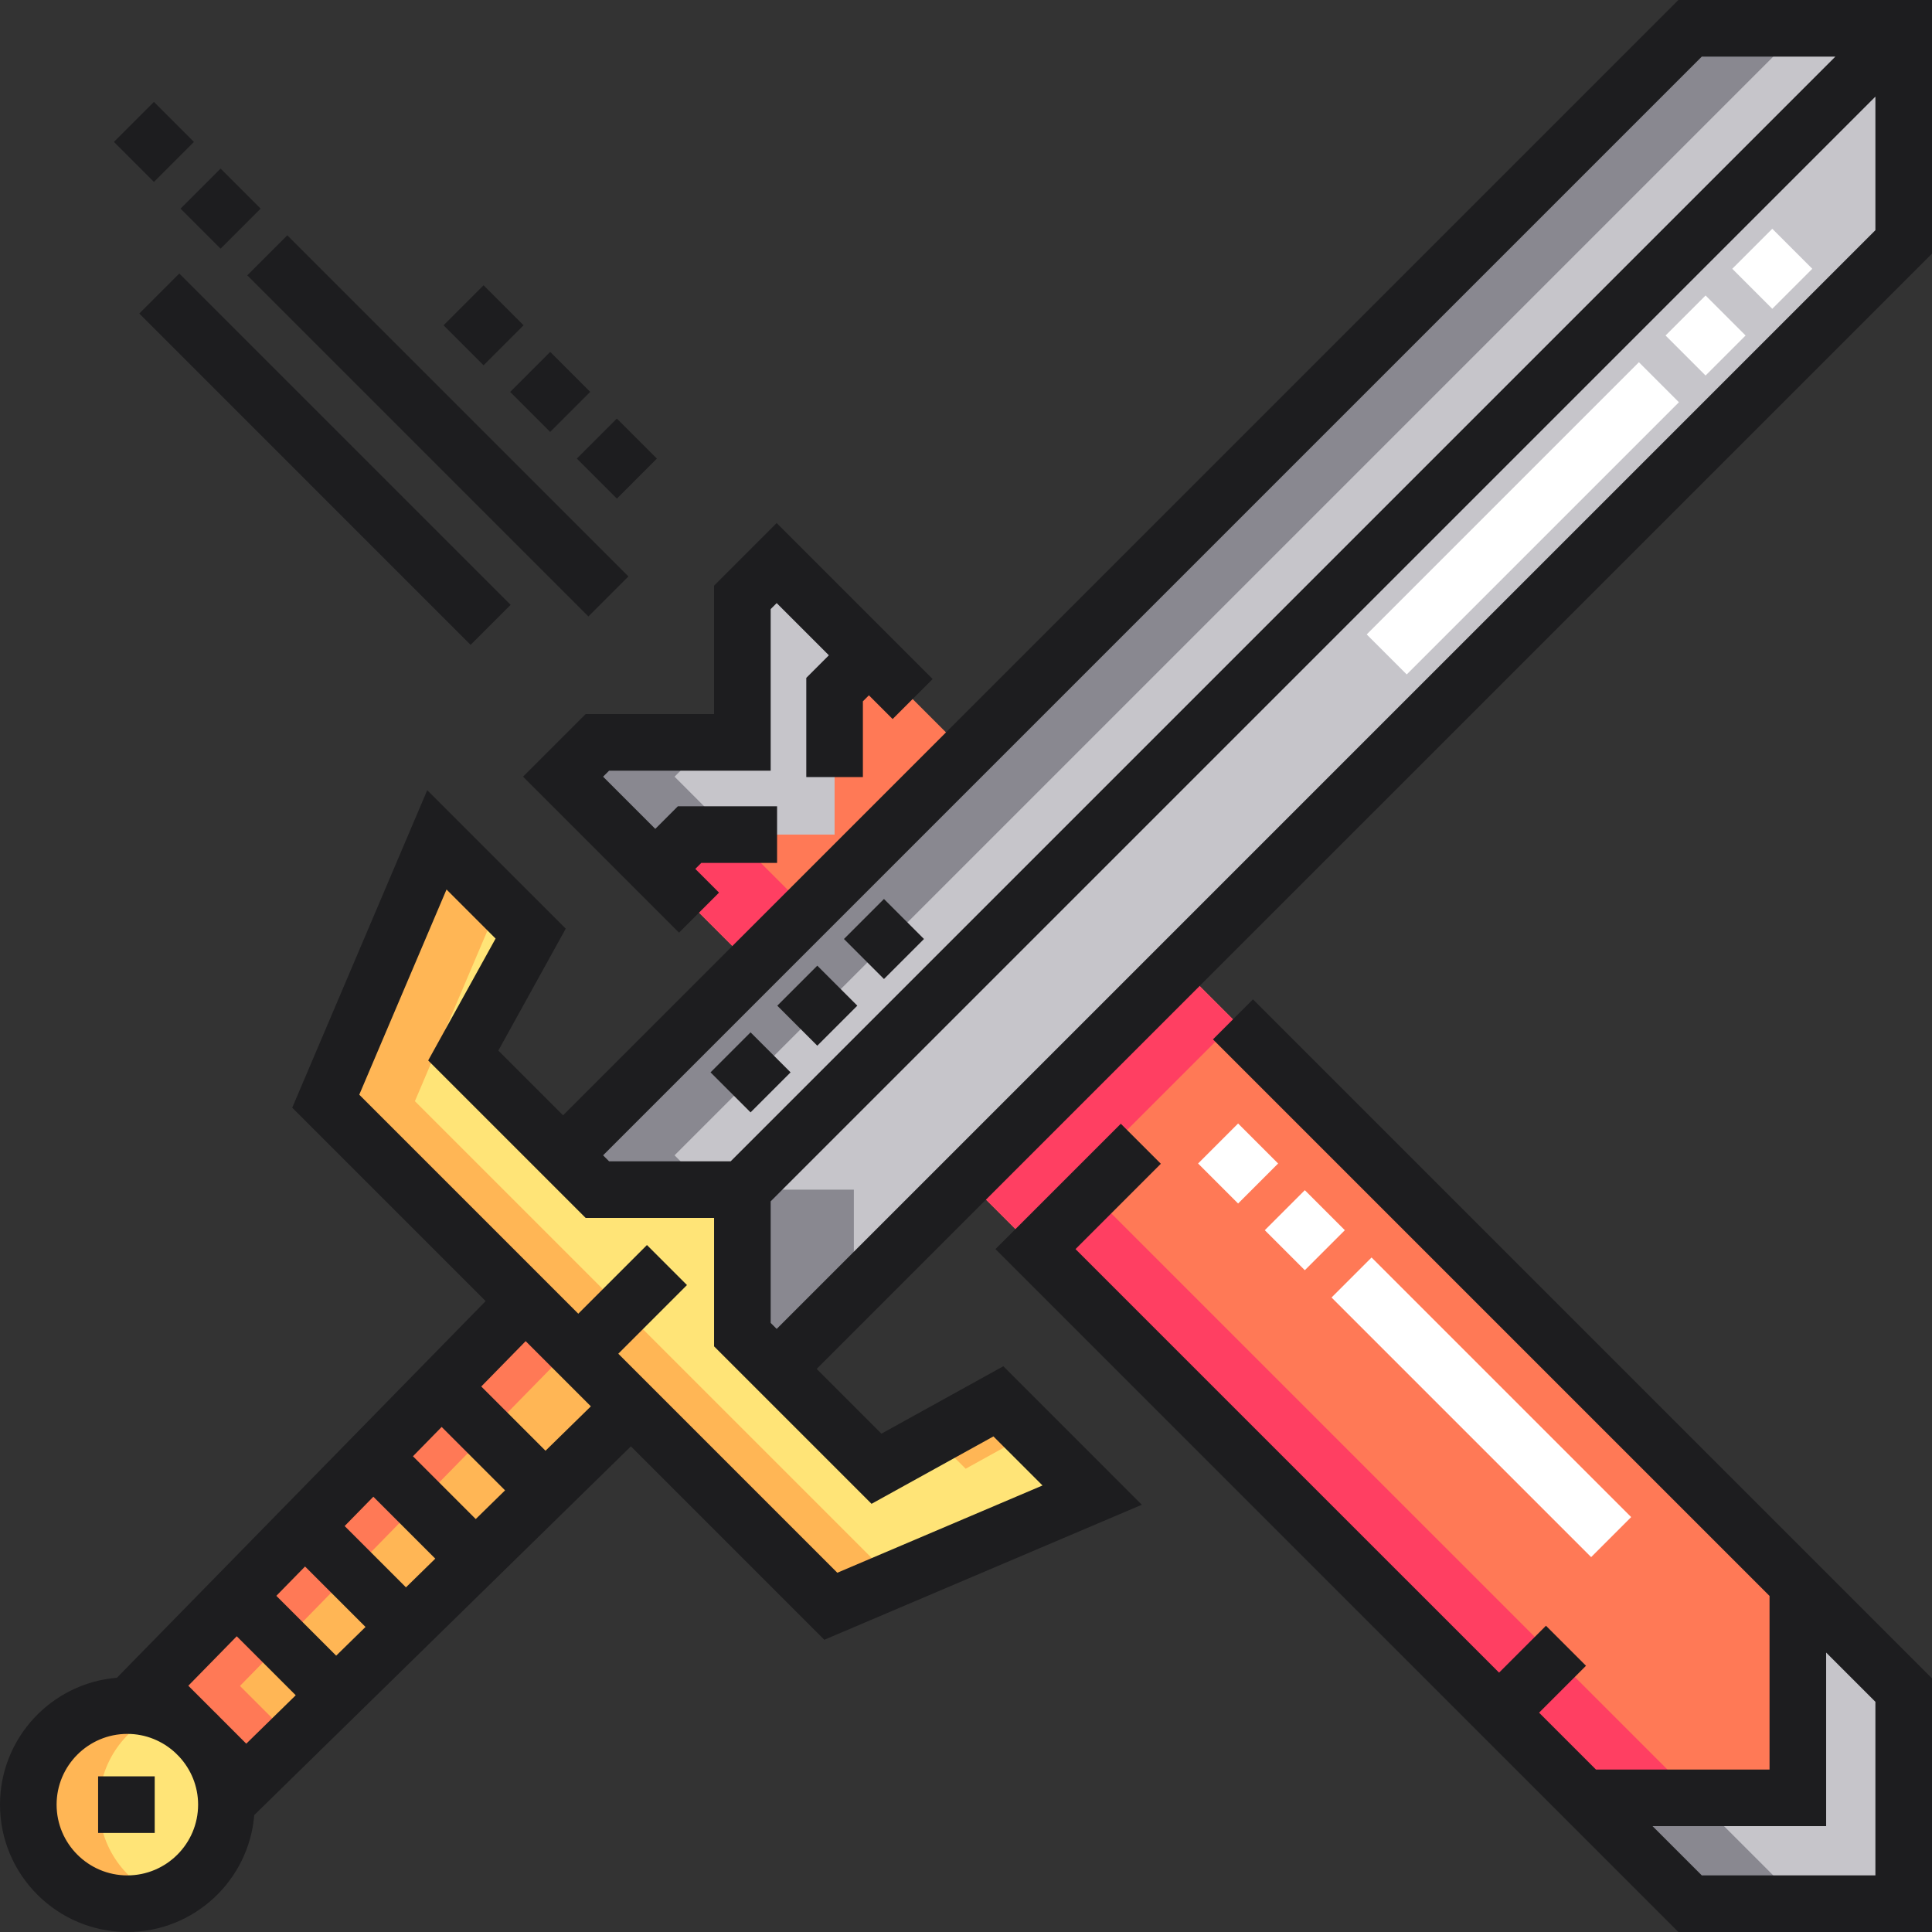 <?xml version="1.0" encoding="iso-8859-1"?>
<!-- Generator: Adobe Illustrator 19.0.0, SVG Export Plug-In . SVG Version: 6.00 Build 0)  -->
<svg version="1.1" id="Capa_1" xmlns="http://www.w3.org/2000/svg" xmlns:xlink="http://www.w3.org/1999/xlink" x="0px" y="0px"
	 viewBox="0 0 512 512" style="enable-background:new 0 0 512 512;" xml:space="preserve">
<rect x="0" y="0" width="512" height="512" fill="#333333" stroke="none"/>
<polygon style="fill:#FF7956;" points="256,312.607 447.893,504.5 504.5,504.5 504.5,447.893 312.607,256 "/>
<polygon style="fill:#FFB655;" points="65.208,472.643 39.357,446.792 139.25,344.75 167.25,372.75 "/>
<polygon style="fill:#FF7956;" points="63.592,446.792 151.496,356.996 139.25,344.75 39.357,446.792 65.208,472.643 
	77.455,460.655 "/>
<circle style="fill:#FFE477;" cx="33.75" cy="478.25" r="26.25"/>
<path style="fill:#FFB655;" d="M26.25,478.25c0-11.193,7.009-20.745,16.875-24.519C40.213,452.616,37.054,452,33.75,452
	C19.253,452,7.5,463.753,7.5,478.25s11.753,26.25,26.25,26.25c3.304,0,6.463-0.616,9.375-1.731
	C33.259,498.995,26.25,489.443,26.25,478.25z"/>
<polygon style="fill:#FFE477;" points="264.582,371.367 232.28,389.231 196.737,353.688 196.737,315.263 158.312,315.263 
	122.769,279.72 140.633,247.418 115.78,222.565 86.327,291.827 220.173,425.673 289.435,396.22 "/>
<g>
	<polygon style="fill:#FFB655;" points="255.907,389.231 272.996,379.781 264.582,371.367 247.494,380.817 	"/>
	<polygon style="fill:#FFB655;" points="109.954,291.827 132.358,239.143 115.78,222.565 86.327,291.827 220.173,425.673 
		236.751,418.623 	"/>
</g>
<polygon style="fill:#C6C5CA;" points="447.893,7.5 149.221,306.172 158.312,315.263 196.737,315.263 196.737,353.688 
	205.828,362.779 504.5,64.107 504.5,7.5 "/>
<g>
	<polygon style="fill:#898890;" points="477.435,7.5 447.893,7.5 149.221,306.172 158.312,315.263 187.854,315.263 178.763,306.172 
			"/>
	<polygon style="fill:#898890;" points="226.279,315.263 196.737,315.263 196.737,353.688 205.828,362.779 226.279,342.328 	"/>
</g>
<polygon style="fill:#FF7956;" points="256,199.393 205.828,149.221 196.737,158.312 196.737,196.737 158.312,196.737 
	149.221,205.828 199.393,256 "/>
<g>
	<polygon style="fill:#FF3F62;" points="327.378,270.771 312.607,256 256,312.607 447.893,504.5 477.435,504.5 285.542,312.607 	"/>
	<polygon style="fill:#FF3F62;" points="226.279,169.672 205.828,149.221 196.737,158.312 196.737,196.737 226.279,196.737 	"/>
	<polygon style="fill:#FF3F62;" points="178.763,205.828 187.854,196.737 158.312,196.737 149.221,205.828 199.393,256 
		214.164,241.229 	"/>
</g>
<g>
	<polygon style="fill:#C6C5CA;" points="221.175,221.175 221.175,182.749 230.266,173.658 205.828,149.221 196.737,158.312 
		196.737,196.737 158.312,196.737 149.221,205.828 173.658,230.266 182.749,221.175 	"/>
	<polygon style="fill:#C6C5CA;" points="476.447,419.84 476.447,476.447 419.84,476.447 447.893,504.5 504.5,504.5 504.5,447.893 	
		"/>
</g>
<g>
	<polygon style="fill:#898890;" points="178.763,205.828 187.854,196.737 158.312,196.737 149.221,205.828 173.658,230.266 
		182.749,221.175 194.109,221.175 	"/>
	<polygon style="fill:#898890;" points="419.84,476.447 447.893,504.5 477.435,504.5 449.382,476.447 	"/>
</g>
<g>
	
		<rect x="462.214" y="63.787" transform="matrix(0.707 0.707 -0.707 0.707 187.983 -311.258)" style="fill:#FFFFFF;" width="15" height="15"/>
	
		<rect x="444.534" y="81.469" transform="matrix(0.707 0.707 -0.707 0.707 195.308 -293.578)" style="fill:#FFFFFF;" width="15" height="15"/>
	
		<rect x="396.089" y="86.408" transform="matrix(0.707 0.707 -0.707 0.707 215.381 -245.13)" style="fill:#FFFFFF;" width="15" height="102.029"/>
	
		<rect x="338.293" y="318.587" transform="matrix(0.707 0.707 -0.707 0.707 331.858 -149.004)" style="fill:#FFFFFF;" width="15" height="15"/>
	
		<rect x="343.919" y="365.366" transform="matrix(-0.707 -0.707 0.707 -0.707 406.509 914.114)" style="fill:#FFFFFF;" width="97.309" height="15"/>
	
		<rect x="320.613" y="300.91" transform="matrix(0.707 0.707 -0.707 0.707 314.181 -141.68)" style="fill:#FFFFFF;" width="15" height="15"/>
</g>
<g>
	<rect x="26" y="470.75" style="fill:#1D1D1F;" width="15" height="15"/>
	<path style="fill:#1D1D1F;" d="M444.786,0L149.221,295.565l-17.156-17.156l17.863-32.303l-36.702-36.701L77.444,293.55
		l51.256,51.256l-97.715,99.817C13.664,446.035,0,460.572,0,478.25C0,496.86,15.14,512,33.75,512
		c17.678,0,32.215-13.664,33.627-30.984l99.817-97.715l51.256,51.256l84.145-35.783l-36.701-36.702l-32.303,17.863l-17.156-17.156
		L512,67.214V0H444.786z M450.999,15h35.394L193.631,307.763h-32.213l-1.591-1.591L450.999,15z M91.334,404.418l7.609-7.773
		l16.412,16.412l-7.773,7.609L91.334,404.418z M96.863,431.16l-7.772,7.609L73.232,422.91l7.609-7.772L96.863,431.16z
		 M109.436,385.926l7.609-7.772l16.802,16.802l-7.772,7.609L109.436,385.926z M62.738,433.629l15.634,15.634l-13.107,12.831
		l-6.923-6.923c-0.488-0.52-0.992-1.024-1.512-1.512l-6.923-6.923L62.738,433.629z M33.75,497C23.411,497,15,488.589,15,478.25
		s8.411-18.75,18.75-18.75c4.926,0,9.401,1.924,12.75,5.042l0.958,0.958c3.117,3.35,5.042,7.824,5.042,12.75
		C52.5,488.589,44.089,497,33.75,497z M144.566,384.462l-17.027-17.027l11.768-12.021l17.28,17.28L144.566,384.462z
		 M230.969,398.526l32.302-17.863l13.004,13.003l-54.377,23.125l-58.041-58.041l18.197-18.197l-10.606-10.606l-18.197,18.197
		L95.21,290.103l23.125-54.377l13.003,13.003l-17.863,32.303l41.731,41.731l0,0l0,0h34.032v34.032l0,0l0,0L230.969,398.526z
		 M205.828,352.173l-1.591-1.591v-32.213L497,25.607v35.394L205.828,352.173z"/>
	
		<rect x="226.763" y="241.292" transform="matrix(-0.707 -0.707 0.707 -0.707 223.989 590.363)" style="fill:#1D1D1F;" width="15" height="15"/>
	
		<rect x="209.097" y="258.965" transform="matrix(-0.707 -0.707 0.707 -0.707 181.335 608.041)" style="fill:#1D1D1F;" width="15" height="15"/>
	
		<rect x="191.414" y="276.635" transform="matrix(-0.707 -0.707 0.707 -0.707 138.654 625.702)" style="fill:#1D1D1F;" width="15" height="15"/>
	<path style="fill:#1D1D1F;" d="M321.446,275.445l147.501,147.501v46.001h-46.001l-15.072-15.072l12.43-12.43l-10.607-10.606
		l-12.429,12.429L285.022,331.024l22.614-22.614l-10.607-10.606l-33.22,33.22L444.786,512H512v-67.214L332.054,264.839
		L321.446,275.445z M497,497h-46.001l-13.053-13.053h46.001v-46.001L497,450.999V497z"/>
	
		<rect x="33.292" y="30.101" transform="matrix(-0.707 -0.707 0.707 -0.707 43.048 93.032)" style="fill:#1D1D1F;" width="15" height="15"/>
	
		<rect x="108.556" y="48.929" transform="matrix(0.707 -0.707 0.707 0.707 -45.815 115.121)" style="fill:#1D1D1F;" width="15" height="127.869"/>
	
		<rect x="50.969" y="47.784" transform="matrix(0.707 -0.707 0.707 0.707 -21.967 57.536)" style="fill:#1D1D1F;" width="15" height="15"/>
	
		<rect x="24.021" y="114.207" transform="matrix(0.707 0.707 -0.707 0.707 111.282 -25.245)" style="fill:#1D1D1F;" width="124.189" height="15"/>
	
		<rect x="138.328" y="96.357" transform="matrix(0.707 -0.707 0.707 0.707 -30.726 133.535)" style="fill:#1D1D1F;" width="15" height="15"/>
	
		<rect x="156.005" y="114.027" transform="matrix(0.707 -0.707 0.707 0.707 -38.043 151.21)" style="fill:#1D1D1F;" width="15" height="15"/>
	
		<rect x="120.647" y="78.683" transform="matrix(-0.707 -0.707 0.707 -0.707 157.82 237.737)" style="fill:#1D1D1F;" width="15" height="15"/>
	<polygon style="fill:#1D1D1F;" points="138.614,205.828 179.947,247.161 190.554,236.555 184.265,230.266 185.855,228.675 
		205.934,228.675 205.934,213.675 179.643,213.675 173.658,219.659 159.827,205.828 161.418,204.237 204.237,204.237 
		204.237,161.418 205.828,159.827 219.659,173.658 213.675,179.643 213.675,205.934 228.675,205.934 228.675,185.855 
		230.266,184.265 236.555,190.554 247.161,179.947 205.828,138.614 189.237,155.205 189.237,189.237 155.205,189.237 	"/>
</g>
<g>
</g>
<g>
</g>
<g>
</g>
<g>
</g>
<g>
</g>
<g>
</g>
<g>
</g>
<g>
</g>
<g>
</g>
<g>
</g>
<g>
</g>
<g>
</g>
<g>
</g>
<g>
</g>
<g>
</g>
</svg>
